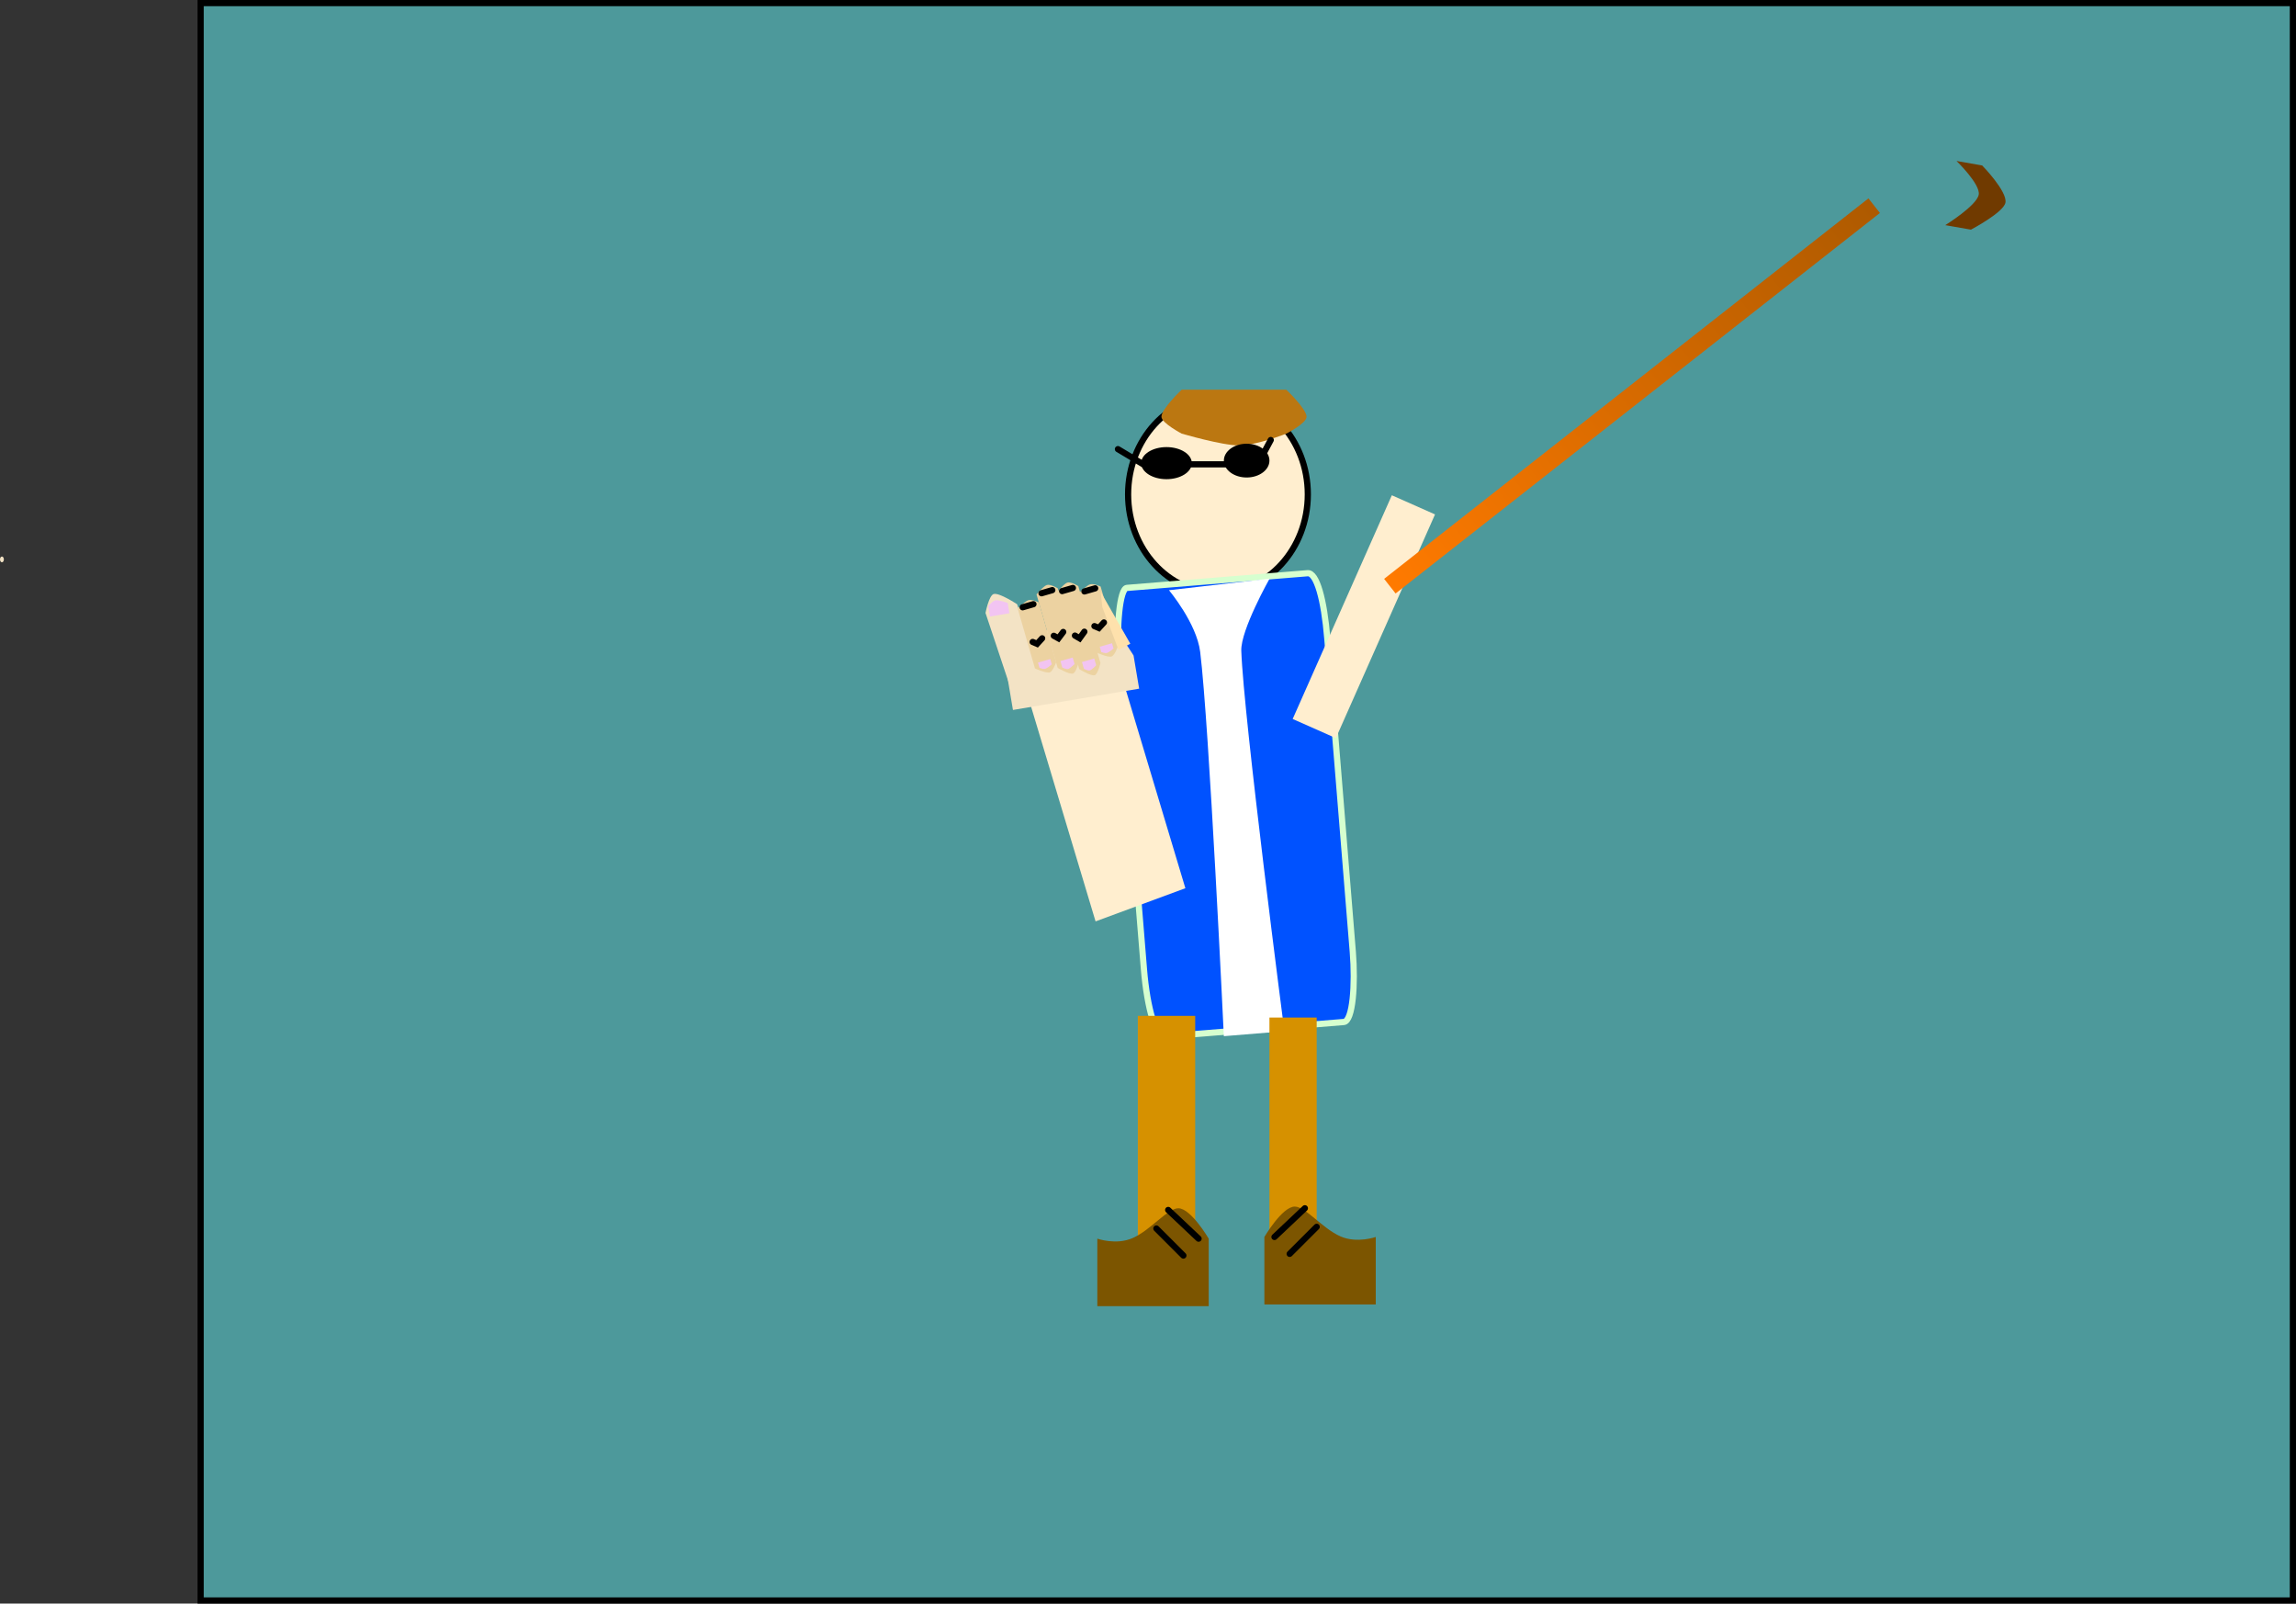 <svg version="1.1" xmlns="http://www.w3.org/2000/svg" xmlns:xlink="http://www.w3.org/1999/xlink" width="92.499" height="64.584" viewBox="0,0,92.499,64.584"><rect x="0" y="0" width="92.499" height="64.584" fill="#333333" stroke="none"/><defs><linearGradient x1="265.318" y1="155.993" x2="245.806" y2="171.316" gradientUnits="userSpaceOnUse" id="color-1"><stop offset="0" stop-color="#ae5a00"></stop><stop offset="1" stop-color="#ff7a00"></stop></linearGradient></defs><g transform="translate(-189.813,-147.708)"><g data-paper-data="{&quot;isPaintingLayer&quot;:true}" fill-rule="nonzero" stroke-width="0.25" stroke-linejoin="miter" stroke-miterlimit="10" stroke-dasharray="" stroke-dashoffset="0" style="mix-blend-mode: normal"><path d="M197.896,212.167v-64.334h84.291v64.334z" fill-opacity="0.508" fill="#66fbff" stroke="#000000" stroke-linecap="butt"></path><path d="M242.501,167.619c0,2.196 -1.621,3.976 -3.62,3.976c-1.999,0 -3.62,-1.78 -3.62,-3.976c0,-2.196 1.621,-3.976 3.62,-3.976c1.999,0 3.62,1.78 3.62,3.976z" fill="#ffeecf" stroke="#000000" stroke-linecap="butt"></path><path d="M237.42,165.172c0,0 -0.816,-0.427 -0.816,-0.68c0,-0.32 0.816,-1.088 0.816,-1.088h4.214c0,0 0.816,0.774 0.816,1.088c0,0.269 -0.816,0.68 -0.816,0.68c0,0 -1.19,0.476 -1.903,0.476c-0.691,0 -2.311,-0.476 -2.311,-0.476z" fill="#bb7711" stroke="none" stroke-linecap="butt"></path><path d="M237.828,166.361c0,0.357 -0.456,0.646 -1.02,0.646c-0.563,0 -1.02,-0.289 -1.02,-0.646c0,-0.357 0.456,-0.646 1.02,-0.646c0.563,0 1.02,0.289 1.02,0.646z" fill="#000000" stroke="none" stroke-linecap="butt"></path><path d="M240.955,166.259c0,0.375 -0.411,0.68 -0.918,0.68c-0.507,0 -0.918,-0.304 -0.918,-0.68c0,-0.375 0.411,-0.68 0.918,-0.68c0.507,0 0.918,0.304 0.918,0.68z" fill="#000000" stroke="none" stroke-linecap="butt"></path><path d="M239.745,166.409h-2.08" fill="none" stroke="#000000" stroke-linecap="round"></path><path d="M240.723,165.96l0.285,-0.53" fill="none" stroke="#000000" stroke-linecap="round"></path><path d="M234.851,165.797l1.02,0.612" fill="none" stroke="#000000" stroke-linecap="round"></path><path d="M235.898,186.733c-0.305,-3.755 -0.832,-10.237 -1.007,-12.379c-0.11,-1.354 0.028,-2.944 0.322,-2.968c0.907,-0.074 5.625,-0.457 7.281,-0.592c0.36,-0.029 0.663,1.041 0.794,2.649c0.308,3.79 0.851,10.468 1.025,12.606c0.105,1.296 0.004,2.79 -0.364,2.82c-1.665,0.135 -6.339,0.515 -7.251,0.59c-0.301,0.025 -0.666,-1.076 -0.8,-2.725z" fill="#0052ff" stroke="#d6ffcf" stroke-linecap="butt"></path><path d="M239.118,189.44c0,0 -0.591,-12.542 -0.953,-15.476c-0.143,-1.159 -1.258,-2.485 -1.258,-2.485l4.054,-0.466c0,0 -1.167,2.067 -1.14,2.901c0.087,2.648 1.736,15.327 1.736,15.327z" fill="#ffffff" stroke="none" stroke-linecap="butt"></path><path d="M235.653,198.886v-10.264h2.311v10.264z" fill="#d69100" stroke="none" stroke-linecap="butt"></path><path d="M240.955,199.158v-10.468h1.903v10.468z" fill="#d69100" stroke="none" stroke-linecap="butt"></path><path d="M234.021,200.314v-2.719c0,0 0.753,0.268 1.418,-0.022c0.736,-0.321 1.411,-1.202 1.845,-1.202c0.506,0 1.224,1.224 1.224,1.224v2.719z" fill="#7c5500" stroke="none" stroke-linecap="butt"></path><path d="M238.1,197.595l-1.224,-1.156" fill="none" stroke="#000000" stroke-linecap="round"></path><path d="M236.4,197.187l1.088,1.088" fill="none" stroke="#000000" stroke-linecap="round"></path><path d="M240.751,200.246v-2.719c0,0 0.718,-1.224 1.224,-1.224c0.434,0 1.108,0.881 1.845,1.202c0.665,0.29 1.418,0.022 1.418,0.022v2.719z" data-paper-data="{&quot;index&quot;:null}" fill="#7c5500" stroke="none" stroke-linecap="butt"></path><path d="M241.158,197.527l1.224,-1.156" data-paper-data="{&quot;index&quot;:null}" fill="none" stroke="#000000" stroke-linecap="round"></path><path d="M242.858,197.119l-1.088,1.088" data-paper-data="{&quot;index&quot;:null}" fill="none" stroke="#000000" stroke-linecap="round"></path><path d="M247.626,168.426l-3.995,9.01l-1.74,-0.771l3.995,-9.01z" fill="#ffeecf" stroke="none" stroke-linecap="butt"></path><path d="M233.95,184.817l-2.81,-9.355l3.618,-1.336l2.81,9.355z" fill="#ffeecf" stroke="none" stroke-linecap="butt"></path><path d="M245.575,171.022l19.512,-15.324l0.462,0.588l-19.512,15.324z" fill="url(#color-1)" stroke="none" stroke-linecap="butt"></path><path d="M269.216,156.957l-1.034,-0.181c0,0 1.271,-0.788 1.348,-1.229c0.074,-0.42 -0.895,-1.356 -0.895,-1.356l1.034,0.181c0,0 1.017,1.038 0.937,1.496c-0.069,0.394 -1.39,1.089 -1.39,1.089z" fill="#703a00" stroke="none" stroke-linecap="butt"></path><path d="M189.891,170.122c0.043,0 0.078,0.052 0.078,0.116c0,0.064 -0.035,0.116 -0.078,0.116c-0.043,0 -0.078,-0.052 -0.078,-0.116c0,-0.064 0.035,-0.116 0.078,-0.116z" fill="#f3e3c5" stroke="none" stroke-linecap="butt"></path><g><path d="M230.622,176.302l-0.225,-1.335c0,0 2.09,-2.749 2.89,-2.884c0.885,-0.149 2.194,2.026 2.194,2.026l0.225,1.335z" fill="#f3e3c5" stroke="none" stroke-linecap="butt"></path><path d="M230.541,175.469l-1.025,-3.074c0,0 0.137,-0.709 0.33,-0.763c0.226,-0.063 0.943,0.411 0.943,0.411l1.025,3.074z" fill="#f3e3c5" stroke="none" stroke-linecap="butt"></path><path d="M229.697,172.538l-0.07,-0.415c0,0 0.165,-0.217 0.292,-0.239c0.134,-0.023 0.492,0.107 0.492,0.107l0.07,0.415z" fill="#f2c4f2" stroke="none" stroke-linecap="butt"></path><g><path d="M231.508,174.628l-0.695,-2.414c0,0 0.297,-0.296 0.432,-0.334c0.149,-0.043 0.422,0.089 0.422,0.089l0.695,2.414c0,0 -0.131,0.368 -0.258,0.405c-0.153,0.044 -0.596,-0.159 -0.596,-0.159z" fill="#ecd2a1" stroke="none" stroke-linecap="butt"></path><path d="M231.447,172.041l-0.434,0.125" fill="none" stroke="#000000" stroke-linecap="round"></path><path d="M231.798,173.416l-0.204,0.223l-0.178,-0.076" fill="none" stroke="#000000" stroke-linecap="round"></path><path d="M232.125,174.252l0.061,0.213c0,0 -0.179,0.154 -0.263,0.178c-0.08,0.023 -0.231,-0.036 -0.231,-0.036l-0.061,-0.213z" data-paper-data="{&quot;index&quot;:null}" fill="#f2c4f2" stroke="none" stroke-linecap="butt"></path></g><g><path d="M232.424,174.608l-0.853,-2.961c0,0 0.284,-0.34 0.419,-0.379c0.149,-0.043 0.435,0.133 0.435,0.133l0.853,2.961c0,0 -0.112,0.437 -0.238,0.474c-0.153,0.044 -0.616,-0.228 -0.616,-0.228z" fill="#ecd2a1" stroke="none" stroke-linecap="butt"></path><path d="M231.773,171.601l0.434,-0.125" fill="none" stroke="#000000" stroke-linecap="round"></path><path d="M232.647,173.16l-0.194,0.257l-0.186,-0.103" fill="none" stroke="#000000" stroke-linecap="round"></path><path d="M233.029,174.19l0.075,0.261c0,0 -0.172,0.175 -0.257,0.2c-0.08,0.023 -0.237,-0.058 -0.237,-0.058l-0.075,-0.261z" data-paper-data="{&quot;index&quot;:null}" fill="#f2c4f2" stroke="none" stroke-linecap="butt"></path></g><g><path d="M233.293,174.658l-0.892,-3.098c0,0 0.281,-0.351 0.416,-0.39c0.149,-0.043 0.438,0.144 0.438,0.144l0.892,3.098c0,0 -0.107,0.455 -0.233,0.491c-0.153,0.044 -0.621,-0.245 -0.621,-0.245z" fill="#ecd2a1" stroke="none" stroke-linecap="butt"></path><path d="M232.603,171.514l0.434,-0.125" fill="none" stroke="#000000" stroke-linecap="round"></path><path d="M233.499,173.15l-0.192,0.266l-0.188,-0.11" fill="none" stroke="#000000" stroke-linecap="round"></path><path d="M233.896,174.229l0.079,0.274c0,0 -0.171,0.181 -0.255,0.205c-0.08,0.023 -0.238,-0.063 -0.238,-0.063l-0.079,-0.274z" data-paper-data="{&quot;index&quot;:null}" fill="#f2c4f2" stroke="none" stroke-linecap="butt"></path></g><g><path d="M233.995,173.99l-0.695,-2.414c0,0 0.297,-0.296 0.432,-0.334c0.149,-0.043 0.422,0.089 0.422,0.089l0.695,2.414c0,0 -0.131,0.368 -0.258,0.405c-0.153,0.044 -0.596,-0.159 -0.596,-0.159z" fill="#ecd2a1" stroke="none" stroke-linecap="butt"></path><path d="M233.501,171.528l0.434,-0.125" fill="none" stroke="#000000" stroke-linecap="round"></path><path d="M234.286,172.778l-0.204,0.223l-0.178,-0.076" fill="none" stroke="#000000" stroke-linecap="round"></path><path d="M234.613,173.614l0.061,0.213c0,0 -0.179,0.154 -0.263,0.178c-0.08,0.023 -0.231,-0.036 -0.231,-0.036l-0.061,-0.213z" data-paper-data="{&quot;index&quot;:null}" fill="#f2c4f2" stroke="none" stroke-linecap="butt"></path></g><path d="M234.875,173.884l-0.652,-1.722l-0.066,-0.616l1.193,2.088z" fill="#fee1ac" stroke="none" stroke-linecap="butt"></path></g></g></g></svg>